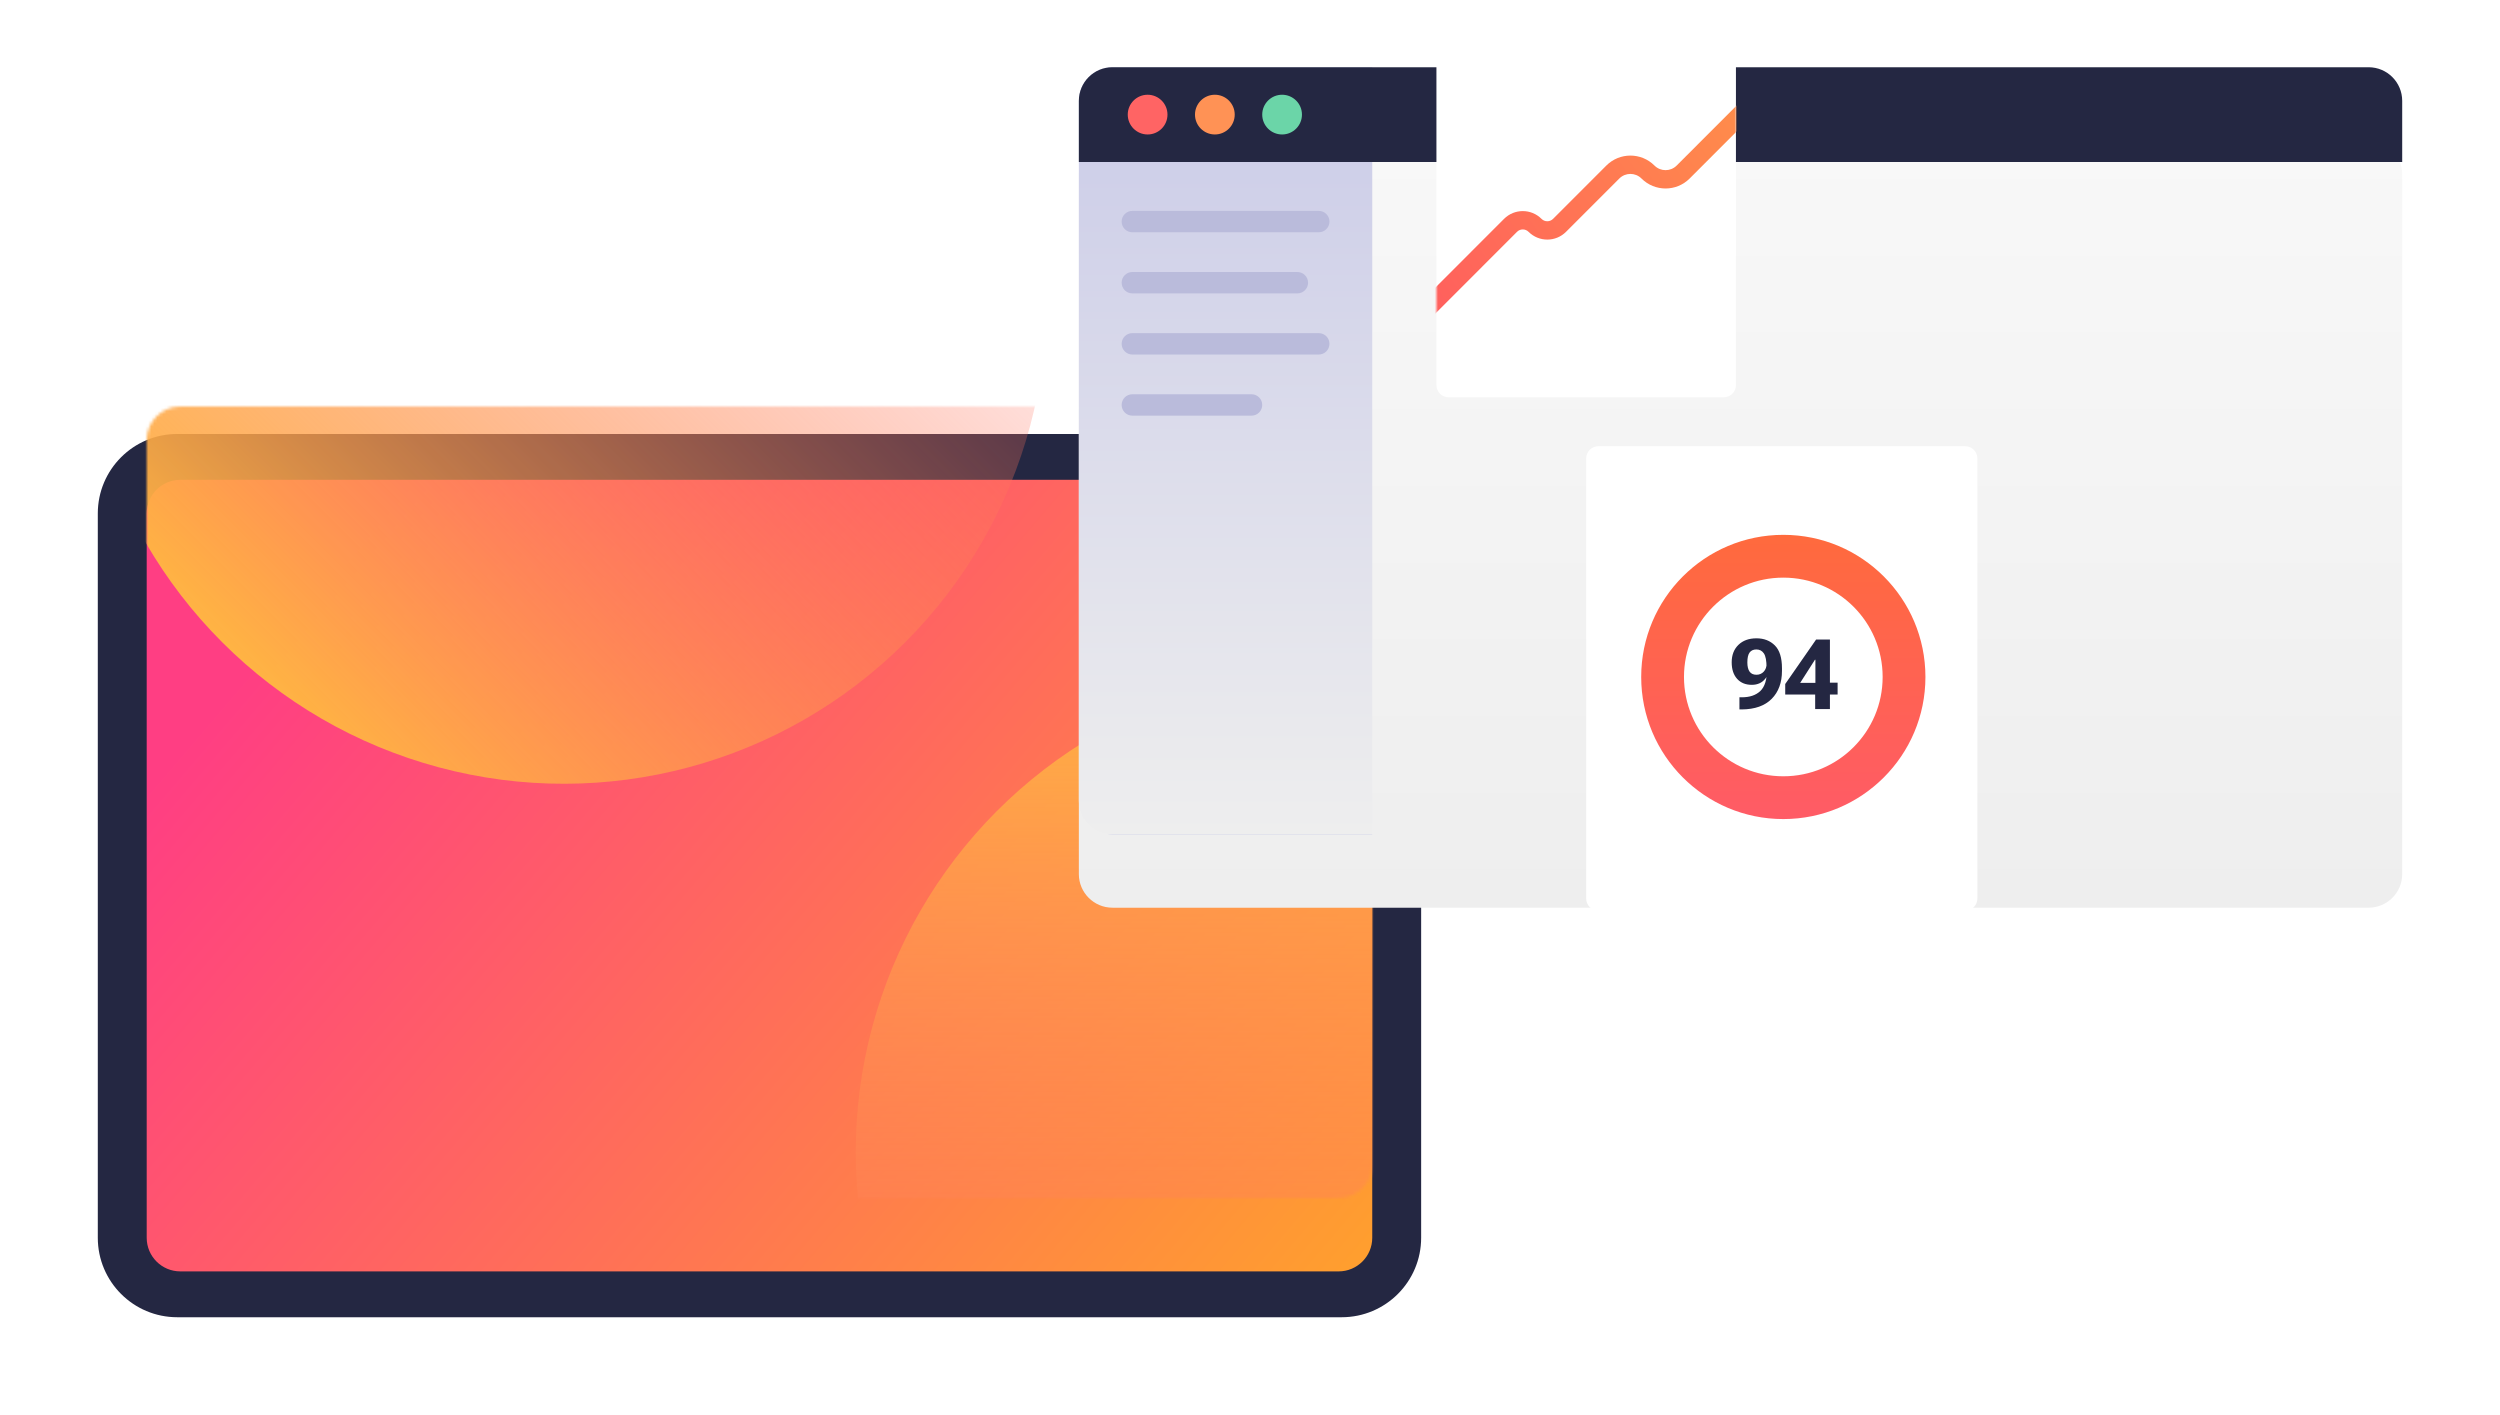 <svg width="818" height="463" viewBox="0 0 818 463" fill="none" xmlns="http://www.w3.org/2000/svg">
<g filter="url(#filter0_d_8_340)">
<path d="M32 144C32 129.641 43.641 118 58 118H439C453.359 118 465 129.641 465 144V381C465 395.359 453.359 407 439 407H58C43.641 407 32 395.359 32 381V144Z" fill="#242742"/>
</g>
<g filter="url(#filter1_d_8_340)">
<path d="M48 144C48 137.925 52.925 133 59 133H438C444.075 133 449 137.925 449 144V381C449 387.075 444.075 392 438 392H59C52.925 392 48 387.075 48 381V144Z" fill="url(#paint0_linear_8_340)"/>
</g>
<mask id="mask0_8_340" style="mask-type:alpha" maskUnits="userSpaceOnUse" x="48" y="133" width="401" height="259">
<path d="M48 144C48 137.925 52.925 133 59 133H438C444.075 133 449 137.925 449 144V381C449 387.075 444.075 392 438 392H59C52.925 392 48 387.075 48 381V144Z" fill="url(#paint1_linear_8_340)"/>
</mask>
<g mask="url(#mask0_8_340)">
<circle cx="438" cy="377" r="158" fill="url(#paint2_linear_8_340)"/>
<circle cx="184.446" cy="98.446" r="158" transform="rotate(-135 184.446 98.446)" fill="url(#paint3_linear_8_340)"/>
</g>
<g filter="url(#filter2_d_8_340)">
<path d="M353 33C353 26.925 357.925 22 364 22H775C781.075 22 786 26.925 786 33V262C786 268.075 781.075 273 775 273H364C357.925 273 353 268.075 353 262V33Z" fill="url(#paint4_linear_8_340)"/>
</g>
<path d="M353 33C353 26.925 357.925 22 364 22H449V273H364C357.925 273 353 268.075 353 262V33Z" fill="url(#paint5_linear_8_340)"/>
<path d="M367 72.5C367 70.567 368.567 69 370.5 69H431.5C433.433 69 435 70.567 435 72.5C435 74.433 433.433 76 431.5 76H370.5C368.567 76 367 74.433 367 72.5Z" fill="#BABBDB"/>
<path d="M367 92.5C367 90.567 368.567 89 370.5 89H424.5C426.433 89 428 90.567 428 92.5C428 94.433 426.433 96 424.5 96H370.5C368.567 96 367 94.433 367 92.5Z" fill="#BABBDB"/>
<path d="M367 112.5C367 110.567 368.567 109 370.5 109H431.5C433.433 109 435 110.567 435 112.5C435 114.433 433.433 116 431.5 116H370.5C368.567 116 367 114.433 367 112.5Z" fill="#BABBDB"/>
<path d="M367 132.5C367 130.567 368.567 129 370.5 129H409.5C411.433 129 413 130.567 413 132.5C413 134.433 411.433 136 409.5 136H370.5C368.567 136 367 134.433 367 132.5Z" fill="#BABBDB"/>
<path d="M353 33C353 26.925 357.925 22 364 22H775C781.075 22 786 26.925 786 33V53H353V33Z" fill="#242742"/>
<circle cx="375.5" cy="37.5" r="6.5" fill="#FF6464"/>
<circle cx="397.5" cy="37.5" r="6.5" fill="#FF9255"/>
<circle cx="419.5" cy="37.5" r="6.5" fill="#6BD5A8"/>
<path d="M470 4C470 1.791 471.791 0 474 0H564C566.209 0 568 1.791 568 4V126C568 128.209 566.209 130 564 130H474C471.791 130 470 128.209 470 126V4Z" fill="white"/>
<mask id="mask1_8_340" style="mask-type:alpha" maskUnits="userSpaceOnUse" x="470" y="0" width="98" height="130">
<path d="M470 4C470 1.791 471.791 0 474 0H564C566.209 0 568 1.791 568 4V126C568 128.209 566.209 130 564 130H474C471.791 130 470 128.209 470 126V4Z" fill="white"/>
</mask>
<g mask="url(#mask1_8_340)">
<path fill-rule="evenodd" clip-rule="evenodd" d="M578.121 28.878C579.293 30.049 579.293 31.949 578.122 33.121L552.847 58.411C548.499 62.762 541.446 62.762 537.098 58.411C535.094 56.406 531.842 56.406 529.838 58.411L512.406 75.853C509.021 79.241 503.53 79.241 500.144 75.853C499.102 74.811 497.412 74.811 496.37 75.853L464.122 108.121C462.951 109.293 461.051 109.293 459.879 108.122C458.707 106.951 458.707 105.051 459.878 103.879L492.126 71.612C495.511 68.224 501.002 68.224 504.388 71.612C505.43 72.655 507.12 72.655 508.162 71.612L525.594 54.17C529.942 49.819 536.994 49.819 541.342 54.17C543.347 56.176 546.598 56.176 548.603 54.17L573.878 28.879C575.049 27.707 576.949 27.707 578.121 28.878Z" fill="url(#paint6_linear_8_340)"/>
</g>
<path d="M519 150C519 147.791 520.791 146 523 146H643C645.209 146 647 147.791 647 150V294C647 296.209 645.209 298 643 298H523C520.791 298 519 296.209 519 294V150Z" fill="white"/>
<path fill-rule="evenodd" clip-rule="evenodd" d="M583.5 254C601.449 254 616 239.449 616 221.5C616 203.551 601.449 189 583.5 189C565.551 189 551 203.551 551 221.5C551 239.449 565.551 254 583.5 254ZM583.5 268C609.181 268 630 247.181 630 221.5C630 195.819 609.181 175 583.5 175C557.819 175 537 195.819 537 221.5C537 247.181 557.819 268 583.5 268Z" fill="url(#paint7_linear_8_340)"/>
<path d="M566.609 216.719C566.609 218.99 567.198 220.786 568.375 222.109C569.552 223.422 571.156 224.078 573.188 224.078C575.073 224.078 576.547 223.406 577.609 222.062C578.682 220.719 579.219 219.042 579.219 217.031H578.047C578.047 218.177 577.729 219.089 577.094 219.766C576.458 220.443 575.667 220.781 574.719 220.781C573.708 220.781 572.958 220.443 572.469 219.766C571.979 219.078 571.734 218.073 571.734 216.75C571.734 215.24 571.979 214.156 572.469 213.5C572.969 212.833 573.708 212.5 574.688 212.5C575.74 212.5 576.557 212.932 577.141 213.797C577.724 214.661 578.016 216.208 578.016 218.438L578.156 219.062C578.156 222.365 577.432 224.708 575.984 226.094C574.536 227.479 572.49 228.167 569.844 228.156H569.141V232.125H569.953C574.203 232.083 577.448 230.932 579.688 228.672C581.938 226.401 583.062 223.344 583.062 219.5V218.688C583.062 215.229 582.286 212.729 580.734 211.188C579.182 209.635 577.177 208.859 574.719 208.859C572.25 208.859 570.281 209.573 568.812 211C567.344 212.427 566.609 214.333 566.609 216.719Z" fill="#242742"/>
<path d="M593.922 232H598.75V209.25H594.234L584.125 223.812V227.25H601.266V223.359H596.328L595.516 223.438H589.016L593.844 215.875H594V225.469L593.922 226.016V232Z" fill="#242742"/>
<defs>
<filter id="filter0_d_8_340" x="0" y="110" width="497" height="353" filterUnits="userSpaceOnUse" color-interpolation-filters="sRGB">
<feFlood flood-opacity="0" result="BackgroundImageFix"/>
<feColorMatrix in="SourceAlpha" type="matrix" values="0 0 0 0 0 0 0 0 0 0 0 0 0 0 0 0 0 0 127 0" result="hardAlpha"/>
<feOffset dy="24"/>
<feGaussianBlur stdDeviation="16"/>
<feComposite in2="hardAlpha" operator="out"/>
<feColorMatrix type="matrix" values="0 0 0 0 0 0 0 0 0 0 0 0 0 0 0 0 0 0 0.1 0"/>
<feBlend mode="normal" in2="BackgroundImageFix" result="effect1_dropShadow_8_340"/>
<feBlend mode="normal" in="SourceGraphic" in2="effect1_dropShadow_8_340" result="shape"/>
</filter>
<filter id="filter1_d_8_340" x="16" y="125" width="465" height="323" filterUnits="userSpaceOnUse" color-interpolation-filters="sRGB">
<feFlood flood-opacity="0" result="BackgroundImageFix"/>
<feColorMatrix in="SourceAlpha" type="matrix" values="0 0 0 0 0 0 0 0 0 0 0 0 0 0 0 0 0 0 127 0" result="hardAlpha"/>
<feOffset dy="24"/>
<feGaussianBlur stdDeviation="16"/>
<feComposite in2="hardAlpha" operator="out"/>
<feColorMatrix type="matrix" values="0 0 0 0 0 0 0 0 0 0 0 0 0 0 0 0 0 0 0.1 0"/>
<feBlend mode="normal" in2="BackgroundImageFix" result="effect1_dropShadow_8_340"/>
<feBlend mode="normal" in="SourceGraphic" in2="effect1_dropShadow_8_340" result="shape"/>
</filter>
<filter id="filter2_d_8_340" x="321" y="14" width="497" height="315" filterUnits="userSpaceOnUse" color-interpolation-filters="sRGB">
<feFlood flood-opacity="0" result="BackgroundImageFix"/>
<feColorMatrix in="SourceAlpha" type="matrix" values="0 0 0 0 0 0 0 0 0 0 0 0 0 0 0 0 0 0 127 0" result="hardAlpha"/>
<feOffset dy="24"/>
<feGaussianBlur stdDeviation="16"/>
<feComposite in2="hardAlpha" operator="out"/>
<feColorMatrix type="matrix" values="0 0 0 0 0 0 0 0 0 0 0 0 0 0 0 0 0 0 0.1 0"/>
<feBlend mode="normal" in2="BackgroundImageFix" result="effect1_dropShadow_8_340"/>
<feBlend mode="normal" in="SourceGraphic" in2="effect1_dropShadow_8_340" result="shape"/>
</filter>
<linearGradient id="paint0_linear_8_340" x1="137.5" y1="129" x2="445.5" y2="392" gradientUnits="userSpaceOnUse">
<stop stop-color="#FF3E83"/>
<stop offset="1" stop-color="#FF9F2E"/>
</linearGradient>
<linearGradient id="paint1_linear_8_340" x1="137.5" y1="129" x2="445.5" y2="392" gradientUnits="userSpaceOnUse">
<stop stop-color="#FF3E83"/>
<stop offset="1" stop-color="#FF9F2E"/>
</linearGradient>
<linearGradient id="paint2_linear_8_340" x1="438" y1="219" x2="438" y2="535" gradientUnits="userSpaceOnUse">
<stop stop-color="#FFB443"/>
<stop offset="1" stop-color="#FF5B64" stop-opacity="0"/>
</linearGradient>
<linearGradient id="paint3_linear_8_340" x1="184.446" y1="-59.554" x2="184.446" y2="256.446" gradientUnits="userSpaceOnUse">
<stop stop-color="#FFB443"/>
<stop offset="1" stop-color="#FF5B64" stop-opacity="0"/>
</linearGradient>
<linearGradient id="paint4_linear_8_340" x1="569.5" y1="22" x2="569.5" y2="273" gradientUnits="userSpaceOnUse">
<stop stop-color="#F8F8F8"/>
<stop offset="1" stop-color="#EEEEEE"/>
</linearGradient>
<linearGradient id="paint5_linear_8_340" x1="401" y1="22" x2="401" y2="273" gradientUnits="userSpaceOnUse">
<stop stop-color="#CACBE8"/>
<stop offset="1" stop-color="#EEEEEE"/>
<stop offset="1" stop-color="#CACBE8"/>
</linearGradient>
<linearGradient id="paint6_linear_8_340" x1="576.349" y1="27.512" x2="468.229" y2="107.332" gradientUnits="userSpaceOnUse">
<stop stop-color="#FF9049"/>
<stop offset="1" stop-color="#FF5E5E"/>
</linearGradient>
<linearGradient id="paint7_linear_8_340" x1="583.5" y1="175" x2="583.5" y2="268" gradientUnits="userSpaceOnUse">
<stop stop-color="#FF6A3D"/>
<stop offset="1" stop-color="#FF5B66"/>
</linearGradient>
</defs>
</svg>
